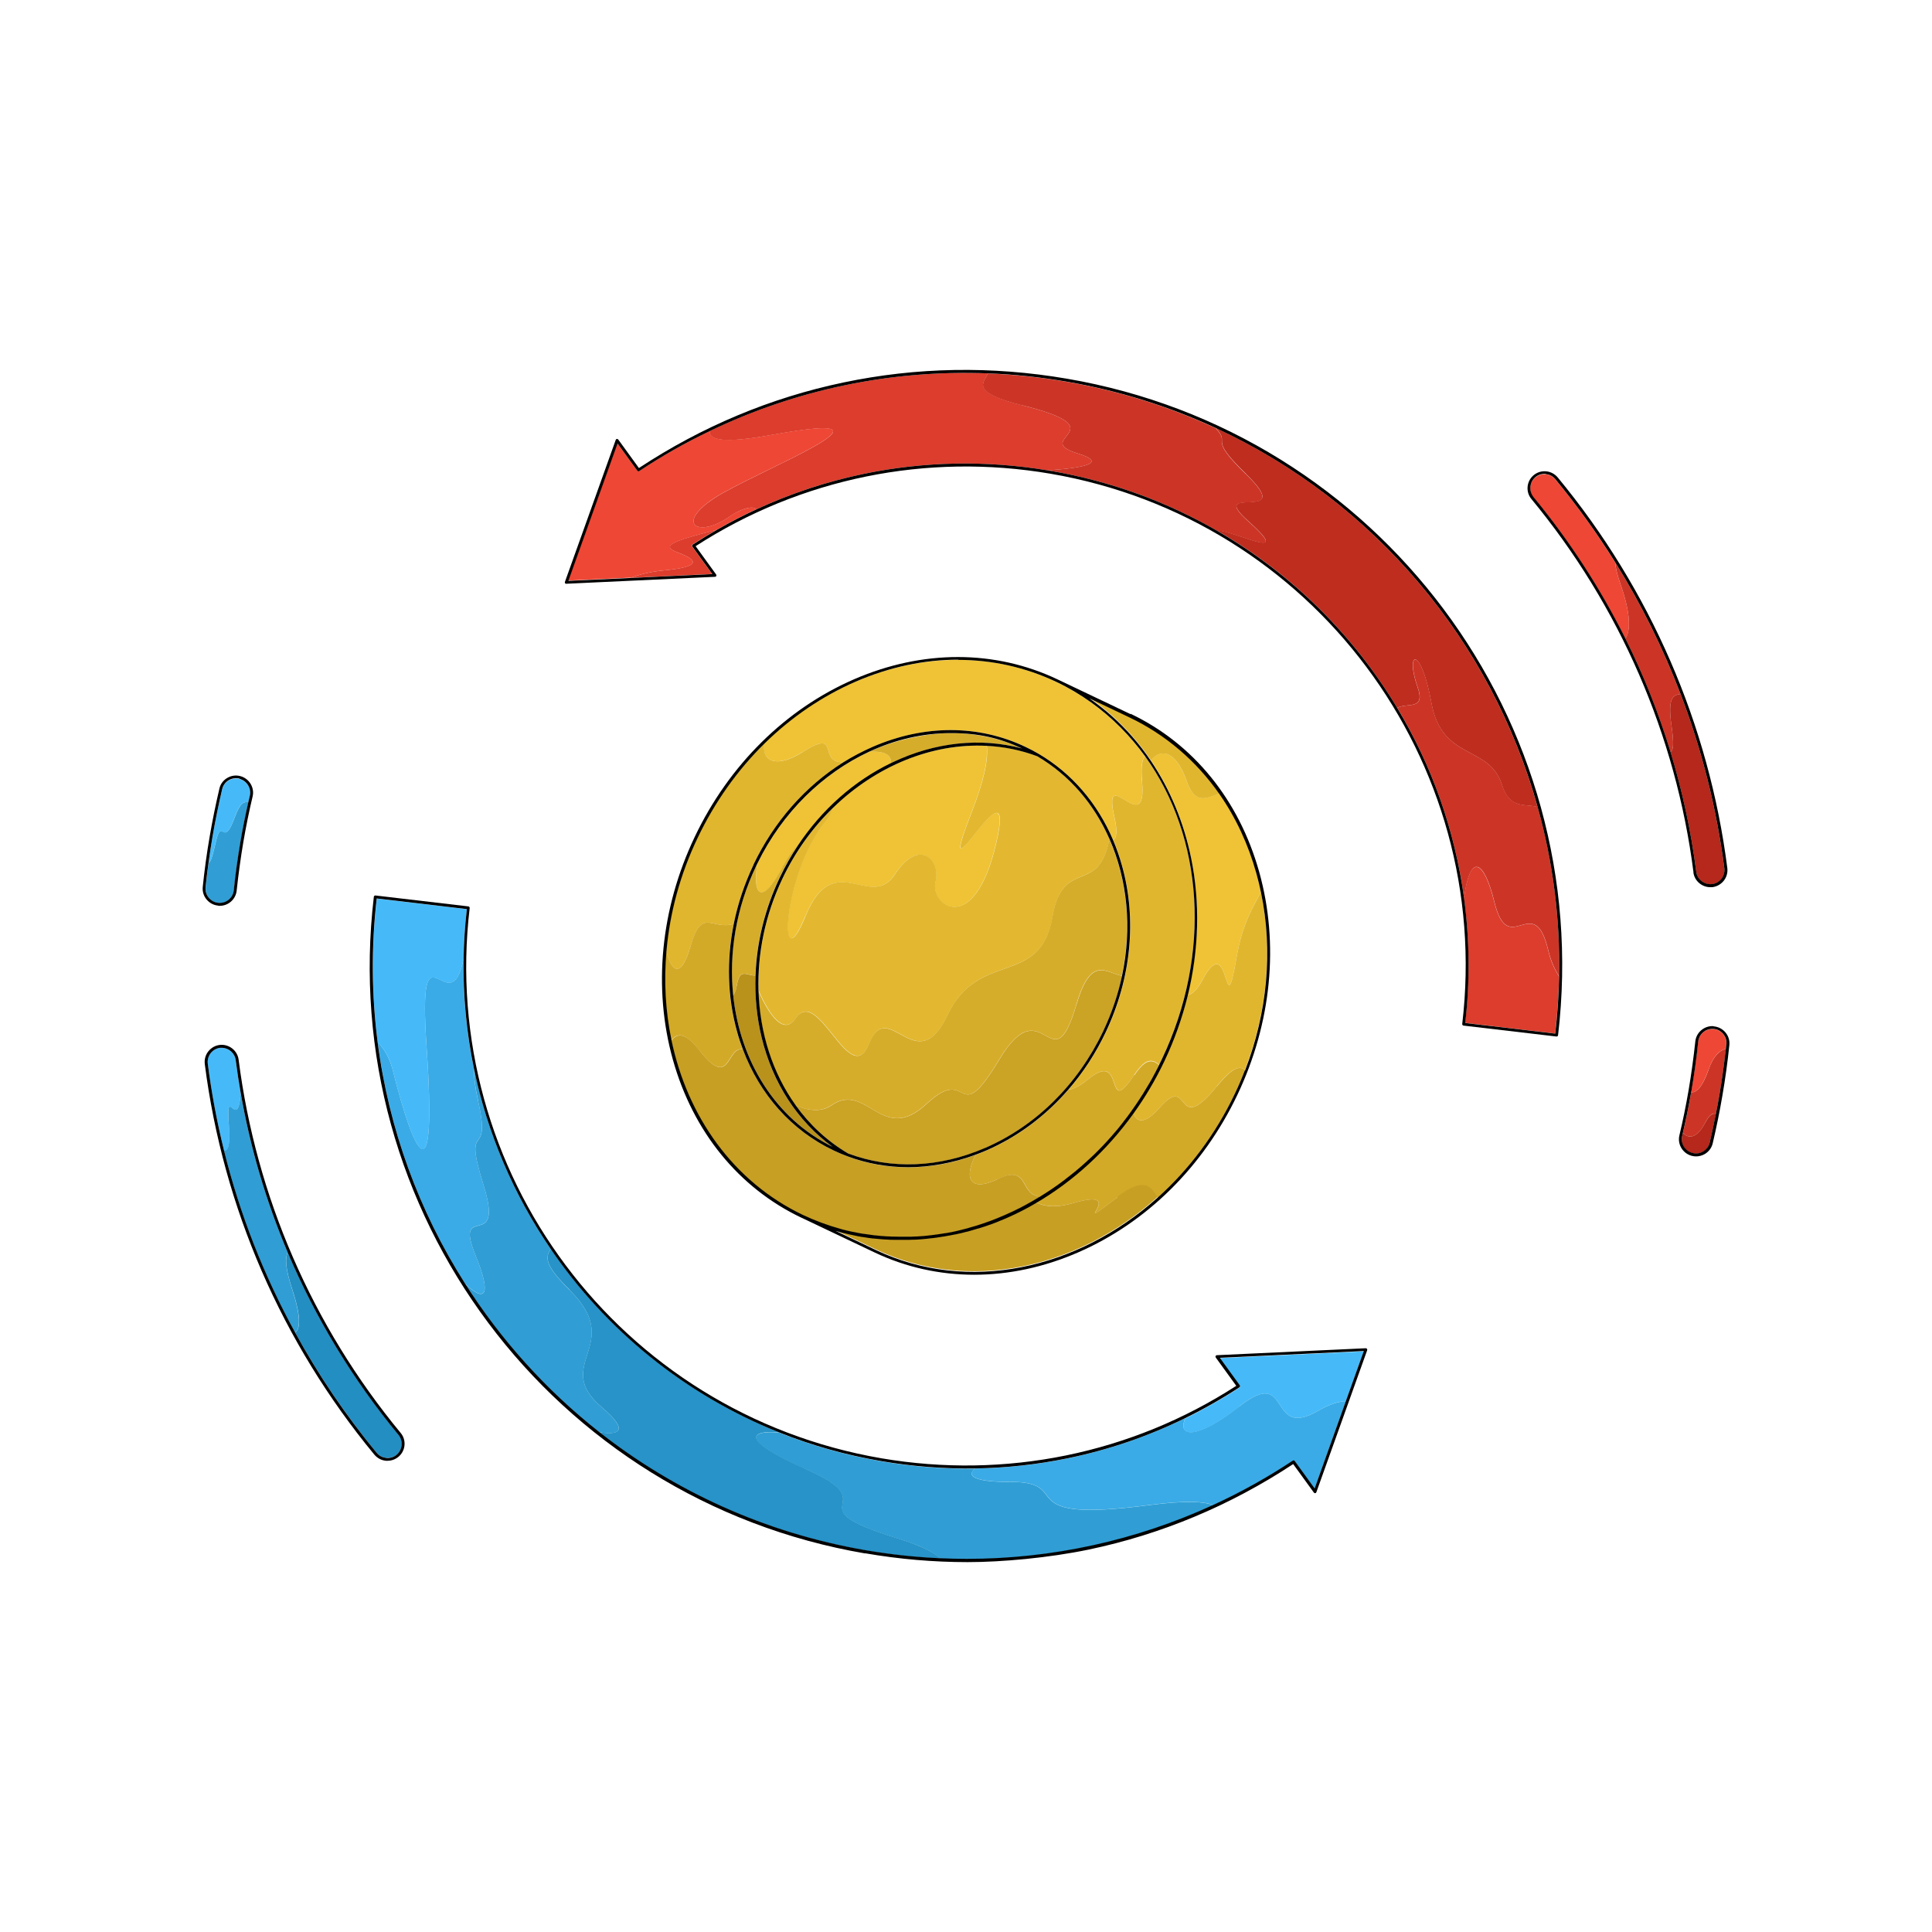 <?xml version="1.0" encoding="UTF-8"?>
<svg xmlns="http://www.w3.org/2000/svg"
  xmlns:xlink="http://www.w3.org/1999/xlink" width="300px" height="300px" viewBox="0 0 300 300" version="1.1">
  <g id="surface1">
    <path style=" stroke:none;fill-rule:nonzero;fill:rgb(93.725%,27.843%,20.784%);fill-opacity:1;" d="M 266.055 159.797 C 265.996 159.797 265.934 159.797 265.875 159.797 C 264.766 159.797 263.805 160.637 263.684 161.762 C 263.414 164.281 263.07 166.828 262.648 169.32 C 262.637 169.426 262.621 169.531 262.59 169.621 C 263.414 169.664 264.344 168.797 265.289 166.109 C 266.055 163.949 266.969 163.125 267.988 162.84 C 268.02 162.629 268.035 162.422 268.066 162.211 C 268.125 161.625 267.945 161.039 267.57 160.574 C 267.195 160.109 266.656 159.84 266.055 159.781 Z M 266.055 159.797 "/>
    <path style=" stroke:none;fill-rule:nonzero;fill:rgb(93.725%,27.843%,20.784%);fill-opacity:1;" d="M 238.125 77.203 C 243.734 84 248.52 91.363 252.391 99.164 C 253.199 97.98 253.23 95.398 251.73 91.035 C 251.113 89.25 250.828 88.078 250.801 87.328 C 248.012 82.859 244.922 78.539 241.516 74.445 C 241.141 73.98 240.602 73.695 240 73.648 C 239.398 73.605 238.828 73.785 238.379 74.176 C 237.48 74.953 237.359 76.32 238.109 77.234 Z M 238.125 77.203 "/>
    <path style=" stroke:none;fill-rule:nonzero;fill:rgb(93.725%,27.843%,20.784%);fill-opacity:1;" d="M 97.906 89.73 C 99.359 89.176 101.129 88.754 103.051 88.574 C 109.246 87.988 108.137 86.879 105.344 85.828 C 102.66 84.809 103.891 84.164 111.301 82.262 C 113.309 81.105 115.352 80.039 117.434 79.078 C 117.148 78.57 115.441 78.703 113.191 80.266 C 108.465 83.566 104.789 81.391 110.895 77.355 C 117 73.336 143.129 63.27 119.941 67.5 C 112.246 68.91 110.145 68.281 110.191 66.93 C 106.441 68.746 102.781 70.816 99.254 73.141 C 99.148 73.199 99.016 73.184 98.953 73.078 L 95.863 68.82 L 88.23 90.148 L 97.906 89.699 Z M 97.906 89.73 "/>
    <path style=" stroke:none;fill-rule:nonzero;fill:rgb(27.451%,72.941%,97.647%);fill-opacity:1;" d="M 192.434 218.398 C 200.73 211.875 196.648 223.738 204.719 219.047 C 206.566 217.98 207.93 217.605 208.996 217.574 L 211.77 209.836 L 189.422 210.887 L 192.512 215.145 C 192.539 215.191 192.555 215.25 192.555 215.324 C 192.555 215.387 192.512 215.445 192.449 215.477 C 189.734 217.246 186.93 218.836 184.051 220.246 C 182.715 223.289 185.941 223.547 192.434 218.43 Z M 192.434 218.398 "/>
    <path style=" stroke:none;fill-rule:nonzero;fill:rgb(27.451%,72.941%,97.647%);fill-opacity:1;" d="M 66.238 162.555 C 64.816 141.75 69.887 159.539 71.984 148.875 C 72.031 146.324 72.195 143.762 72.496 141.18 L 58.516 139.531 C 57.645 147.105 57.719 154.59 58.648 161.852 C 59.715 162.898 60.539 164.355 61.004 166.246 C 64.289 179.414 67.906 186.797 66.238 162.555 Z M 66.238 162.555 "/>
    <path style=" stroke:none;fill-rule:nonzero;fill:rgb(93.725%,76.471%,20.784%);fill-opacity:1;" d="M 186.75 152.086 C 191.055 143.953 190.035 160.156 192.016 148.637 C 192.945 143.203 194.656 140.746 195.797 138.496 C 195.586 137.504 195.344 136.516 195.074 135.523 C 193.801 130.965 191.852 126.824 189.344 123.211 C 187.363 123.93 185.551 124.996 184.262 121.305 C 182.656 116.625 180.238 116.102 178.711 118.066 C 181.68 122.477 183.824 127.59 184.949 133.172 C 186.359 140.086 186.148 147.422 184.41 154.531 C 185.129 154.379 185.91 153.66 186.734 152.102 Z M 186.75 152.086 "/>
    <path style=" stroke:none;fill-rule:nonzero;fill:rgb(93.725%,76.471%,20.784%);fill-opacity:1;" d="M 124.605 116.789 C 130.68 112.934 126.84 118.5 130.98 118.363 C 132.434 117.449 133.965 116.641 135.539 115.965 C 143.52 112.5 151.949 112.5 159.254 115.98 C 159.945 116.309 160.621 116.672 161.281 117.047 C 166.426 120.059 170.414 124.695 172.859 130.453 C 173.387 130.094 173.52 129.031 173.039 126.914 C 171.031 118.02 178.215 130.648 177.316 121.262 C 177.09 118.965 177.359 117.914 177.781 117.434 C 175.484 114.254 172.68 111.422 169.41 109.078 C 167.715 107.863 165.898 106.801 164.023 105.898 C 159.211 103.605 154.02 102.465 148.711 102.465 C 143.398 102.465 138.016 103.605 132.766 105.887 C 127.559 108.148 122.789 111.391 118.68 115.441 C 118.23 118.109 120.434 119.414 124.59 116.773 Z M 124.605 116.789 "/>
    <path style=" stroke:none;fill-rule:nonzero;fill:rgb(93.725%,76.471%,20.784%);fill-opacity:1;" d="M 125.039 142.289 C 129.406 131.52 135.195 141.523 138.93 135.781 C 142.68 130.035 146.145 133.484 145.246 136.98 C 144.344 140.477 151.215 145.754 154.664 130.949 C 158.113 116.145 144.48 142.441 150.797 126.301 C 152.684 121.453 153.465 118.066 153.211 115.816 C 144.703 115.363 136.004 118.934 129.316 125.445 C 129.09 126.18 128.715 126.887 128.176 127.547 C 121.484 135.75 120.645 153.059 125.023 142.289 Z M 125.039 142.289 "/>
    <path style=" stroke:none;fill-rule:nonzero;fill:rgb(93.725%,76.471%,20.784%);fill-opacity:1;" d="M 134.926 116.746 C 127.828 120.059 121.547 126.059 117.613 134.086 C 116.863 138.449 117.988 141.227 121.531 134.656 C 122.387 133.051 123.18 132 123.914 131.281 C 127.621 125.73 132.613 121.273 138.375 118.484 C 138.391 117.121 137.25 116.594 134.926 116.746 Z M 134.926 116.746 "/>
    <path style=" stroke:none;fill-rule:nonzero;fill:rgb(27.451%,72.941%,97.647%);fill-opacity:1;" d="M 35.551 174.914 C 35.012 167.863 36.887 176.102 37.379 169.738 C 37.078 168.031 36.824 166.32 36.602 164.609 C 36.465 163.516 35.504 162.703 34.426 162.703 C 33.344 162.703 34.273 162.703 34.199 162.703 C 33.613 162.766 33.074 163.066 32.715 163.531 C 32.34 163.996 32.176 164.578 32.266 165.18 C 32.852 169.727 33.691 174.211 34.785 178.637 C 35.398 178.801 35.789 177.871 35.566 174.914 Z M 35.551 174.914 "/>
    <path style=" stroke:none;fill-rule:nonzero;fill:rgb(27.451%,72.941%,97.647%);fill-opacity:1;" d="M 37.199 120.961 C 37.02 120.914 36.824 120.887 36.645 120.887 C 36.254 120.887 35.863 120.988 35.504 121.199 C 34.996 121.516 34.637 121.996 34.5 122.578 C 33.93 125.012 33.422 127.484 33 129.961 C 32.773 131.281 32.566 132.613 32.387 133.965 C 32.625 134.086 32.969 133.051 33.434 131.023 C 34.484 126.422 34.574 132.121 36.449 126.887 C 37.336 124.426 37.949 124.531 38.566 124.559 C 38.641 124.246 38.715 123.914 38.789 123.602 C 39.059 122.445 38.355 121.273 37.199 120.977 L 37.262 120.766 L 37.199 120.977 Z M 37.199 120.961 "/>
    <path style=" stroke:none;fill-rule:nonzero;fill:rgb(89.02%,72.157%,18.824%);fill-opacity:1;" d="M 123.57 158.113 C 127.078 152.895 132.016 169.363 134.984 162.016 C 137.953 154.648 142.32 167.836 147.148 157.605 C 151.98 147.391 161.566 153.328 163.441 142.363 C 165.047 132.977 170.684 139.156 172.273 130.246 C 169.922 124.906 166.125 120.391 161.07 117.422 C 158.52 116.461 155.895 115.934 153.238 115.801 C 153.496 118.051 152.715 121.441 150.824 126.285 C 144.523 142.426 158.16 116.129 154.695 130.934 C 151.246 145.738 144.375 140.461 145.273 136.965 C 146.176 133.469 142.695 130.02 138.961 135.766 C 135.227 141.512 129.434 131.504 125.07 142.273 C 120.691 153.047 121.531 135.734 128.219 127.531 C 128.762 126.871 129.137 126.164 129.359 125.43 C 126.227 128.477 123.539 132.18 121.516 136.41 C 118.816 142.078 117.629 148.066 117.797 153.797 C 119.504 157.711 121.77 160.801 123.586 158.102 Z M 123.57 158.113 "/>
    <path style=" stroke:none;fill-rule:nonzero;fill:rgb(83.922%,67.843%,16.471%);fill-opacity:1;" d="M 129.121 171.613 C 134.551 167.863 136.934 177.855 143.863 171.406 C 150.781 164.953 148.352 175.828 155.203 164.445 C 162.059 153.074 163.336 168.914 167.16 155.895 C 169.41 148.199 171.809 151.094 174.195 151.516 C 175.785 144.047 175.035 136.574 172.246 130.262 C 170.656 139.172 165.031 132.988 163.41 142.379 C 161.535 153.344 151.949 147.406 147.121 157.621 C 142.289 167.836 137.926 154.664 134.953 162.031 C 131.984 169.395 127.051 152.926 123.539 158.129 C 121.727 160.828 119.461 157.738 117.75 153.824 C 117.945 160.41 119.941 166.648 123.523 171.645 C 125.535 172.5 127.516 172.711 129.09 171.629 Z M 129.121 171.613 "/>
    <path style=" stroke:none;fill-rule:nonzero;fill:rgb(79.608%,63.922%,14.51%);fill-opacity:1;" d="M 167.176 155.91 C 163.352 168.93 162.059 153.09 155.219 164.461 C 148.363 175.828 150.797 164.953 143.879 171.422 C 136.965 177.871 134.566 167.879 129.137 171.629 C 127.547 172.727 125.566 172.5 123.57 171.645 C 125.73 174.66 128.461 177.211 131.715 179.129 C 138.406 181.637 145.859 181.352 152.984 178.262 C 160.859 174.84 167.371 168.406 171.301 160.141 C 172.648 157.32 173.609 154.426 174.227 151.531 C 171.824 151.125 169.441 148.23 167.191 155.91 Z M 167.176 155.91 "/>
    <path style=" stroke:none;fill-rule:nonzero;fill:rgb(88.235%,71.373%,18.431%);fill-opacity:1;" d="M 177.328 121.262 C 178.23 130.648 171.047 118.02 173.055 126.914 C 173.535 129.031 173.398 130.094 172.875 130.453 C 173.398 131.715 173.863 133.02 174.238 134.371 C 176.578 142.738 175.68 151.965 171.703 160.32 C 170.145 163.59 168.195 166.559 165.93 169.184 C 166.68 169.125 167.672 168.645 168.945 167.594 C 174.914 162.691 171.375 174.059 176.129 166.891 C 177.988 164.086 179.023 164.52 180 165.328 C 180.148 165.047 180.285 164.762 180.422 164.461 C 188.203 148.094 186.855 129.961 177.809 117.434 C 177.375 117.914 177.121 118.965 177.344 121.262 Z M 177.328 121.262 "/>
    <path style=" stroke:none;fill-rule:nonzero;fill:rgb(88.235%,71.373%,18.431%);fill-opacity:1;" d="M 107.25 146.879 C 108.988 140.73 110.625 144.555 113.941 143.445 C 114.57 140.34 115.59 137.266 117 134.297 C 120.195 127.59 125.055 122.07 130.98 118.363 C 126.84 118.5 130.68 112.934 124.605 116.789 C 120.449 119.414 118.246 118.125 118.695 115.453 C 114.48 119.594 110.941 124.559 108.27 130.156 C 105.555 135.871 103.98 141.781 103.441 147.602 C 104.219 150.84 105.734 152.176 107.234 146.879 Z M 107.25 146.879 "/>
    <path style=" stroke:none;fill-rule:nonzero;fill:rgb(82.745%,66.667%,15.686%);fill-opacity:1;" d="M 108.57 163.078 C 113.461 169.32 112.77 162.375 115.336 162.945 C 115.004 162.074 114.703 161.176 114.449 160.246 C 112.934 154.844 112.785 149.102 113.926 143.445 C 110.625 144.539 108.977 140.73 107.234 146.879 C 105.734 152.16 104.234 150.84 103.441 147.602 C 103.004 152.371 103.273 157.078 104.203 161.535 C 105.105 160.5 106.215 160.094 108.555 163.078 Z M 108.57 163.078 "/>
    <path style=" stroke:none;fill-rule:nonzero;fill:rgb(82.745%,66.667%,15.686%);fill-opacity:1;" d="M 176.113 166.906 C 171.359 174.074 174.898 162.703 168.93 167.609 C 167.656 168.66 166.664 169.125 165.914 169.199 C 162.359 173.309 158.012 176.551 153.148 178.664 C 152.594 178.906 152.039 179.129 151.484 179.324 C 149.578 183.059 150.676 185.145 154.934 183.09 C 159.977 180.66 158.266 185.746 161.641 185.805 C 161.82 185.684 162 185.578 162.18 185.461 C 162.211 185.445 162.254 185.414 162.285 185.398 C 162.512 185.25 162.734 185.102 162.977 184.949 C 163.004 184.934 163.035 184.906 163.066 184.891 C 163.844 184.363 164.609 183.824 165.359 183.254 C 165.375 183.254 165.391 183.227 165.406 183.211 C 165.629 183.047 165.855 182.863 166.078 182.684 C 166.125 182.656 166.156 182.625 166.199 182.594 C 166.41 182.43 166.605 182.266 166.816 182.102 C 166.859 182.07 166.891 182.039 166.934 182.012 C 167.16 181.828 167.387 181.637 167.609 181.441 C 167.609 181.441 167.641 181.426 167.641 181.41 C 168.121 180.988 168.602 180.57 169.066 180.137 C 169.094 180.105 169.125 180.074 169.156 180.059 C 169.352 179.879 169.547 179.684 169.738 179.504 C 169.785 179.461 169.828 179.414 169.891 179.371 C 170.07 179.191 170.25 179.023 170.414 178.844 C 170.461 178.801 170.504 178.754 170.566 178.695 C 170.762 178.5 170.941 178.305 171.137 178.109 C 171.164 178.078 171.195 178.051 171.227 178.02 C 171.66 177.555 172.094 177.09 172.516 176.609 C 172.559 176.566 172.59 176.52 172.637 176.477 C 172.801 176.281 172.965 176.102 173.129 175.906 C 173.191 175.844 173.234 175.77 173.297 175.711 C 173.445 175.531 173.594 175.352 173.746 175.172 C 173.805 175.094 173.852 175.035 173.91 174.961 C 174.059 174.766 174.227 174.57 174.375 174.375 C 174.422 174.316 174.465 174.27 174.496 174.211 C 174.887 173.699 175.273 173.191 175.648 172.664 C 175.695 172.605 175.738 172.531 175.801 172.453 C 175.934 172.262 176.07 172.066 176.203 171.871 C 176.266 171.781 176.324 171.691 176.387 171.613 C 176.504 171.434 176.625 171.254 176.746 171.074 C 176.805 170.984 176.863 170.895 176.926 170.805 C 177.047 170.609 177.18 170.414 177.301 170.219 C 177.344 170.145 177.391 170.07 177.449 169.996 C 177.797 169.453 178.125 168.898 178.453 168.328 C 178.5 168.238 178.559 168.148 178.605 168.074 C 178.711 167.879 178.828 167.684 178.934 167.488 C 178.996 167.387 179.055 167.281 179.102 167.176 C 179.203 166.996 179.297 166.801 179.398 166.621 C 179.461 166.516 179.504 166.41 179.566 166.305 C 179.672 166.109 179.773 165.898 179.879 165.703 C 179.926 165.613 179.969 165.523 180.016 165.422 C 180.016 165.422 180.016 165.422 180.016 165.406 C 179.039 164.594 178.004 164.16 176.145 166.965 Z M 176.113 166.906 "/>
    <path style=" stroke:none;fill-rule:nonzero;fill:rgb(78.039%,62.353%,13.725%);fill-opacity:1;" d="M 154.934 183.09 C 150.676 185.145 149.578 183.059 151.484 179.324 C 148.035 180.613 144.512 181.262 141.059 181.262 C 137.609 181.262 134.594 180.691 131.566 179.551 C 130.844 179.281 130.141 178.98 129.449 178.648 C 122.941 175.559 118.02 170.039 115.363 162.961 C 112.801 162.391 113.488 169.336 108.602 163.094 C 106.262 160.109 105.148 160.516 104.25 161.551 C 106.727 173.414 113.836 183.555 124.664 188.715 C 126.539 189.602 128.504 190.336 130.531 190.891 C 130.801 190.965 131.055 191.023 131.324 191.102 C 131.387 191.113 131.461 191.129 131.52 191.145 C 131.789 191.203 132.047 191.266 132.316 191.324 C 132.316 191.324 132.344 191.324 132.344 191.324 C 132.602 191.387 132.855 191.43 133.109 191.477 C 133.184 191.477 133.262 191.504 133.32 191.52 C 133.574 191.566 133.844 191.609 134.102 191.656 C 134.129 191.656 134.145 191.656 134.176 191.656 C 134.414 191.699 134.656 191.73 134.895 191.762 C 134.969 191.762 135.047 191.773 135.121 191.789 C 135.375 191.82 135.645 191.863 135.898 191.895 C 135.93 191.895 135.961 191.895 136.004 191.895 C 136.246 191.926 136.484 191.941 136.711 191.969 C 136.785 191.969 136.859 191.969 136.934 191.984 C 137.191 192.016 137.461 192.031 137.715 192.047 C 137.746 192.047 137.773 192.047 137.82 192.047 C 138.059 192.047 138.301 192.074 138.539 192.074 C 138.613 192.074 138.676 192.074 138.75 192.074 C 139.02 192.074 139.273 192.09 139.547 192.09 C 139.574 192.09 139.605 192.09 139.637 192.09 C 139.875 192.09 140.102 192.09 140.34 192.09 C 140.445 192.09 140.535 192.09 140.641 192.09 C 140.836 192.09 141.016 192.09 141.211 192.09 C 141.301 192.09 141.391 192.09 141.496 192.09 C 141.719 192.09 141.945 192.074 142.156 192.059 C 142.215 192.059 142.273 192.059 142.336 192.059 C 142.621 192.047 142.922 192.031 143.203 192 C 143.203 192 143.234 192 143.234 192 C 143.504 191.984 143.773 191.953 144.047 191.926 C 144.121 191.926 144.18 191.91 144.254 191.895 C 144.48 191.863 144.691 191.852 144.898 191.82 C 144.977 191.82 145.051 191.805 145.125 191.789 C 145.336 191.762 145.559 191.73 145.77 191.699 C 145.844 191.699 145.906 191.684 145.98 191.672 C 146.234 191.625 146.488 191.594 146.746 191.551 C 146.773 191.551 146.789 191.551 146.82 191.551 C 147.406 191.445 147.977 191.324 148.559 191.203 C 148.605 191.203 148.648 191.191 148.68 191.176 C 148.922 191.113 149.16 191.055 149.398 190.996 C 149.461 190.996 149.504 190.965 149.566 190.949 C 149.805 190.891 150.031 190.828 150.27 190.77 C 150.316 190.77 150.359 190.738 150.406 190.727 C 151.262 190.484 152.113 190.215 152.969 189.93 C 152.984 189.93 153.016 189.914 153.031 189.898 C 153.285 189.809 153.539 189.719 153.797 189.629 C 153.84 189.613 153.871 189.602 153.914 189.586 C 154.156 189.496 154.41 189.406 154.648 189.301 C 154.68 189.301 154.711 189.27 154.754 189.254 C 155.594 188.91 156.434 188.551 157.262 188.16 C 157.262 188.16 157.273 188.16 157.289 188.145 C 157.547 188.023 157.801 187.891 158.055 187.77 C 158.086 187.754 158.129 187.738 158.16 187.727 C 158.398 187.605 158.641 187.484 158.879 187.352 C 158.91 187.336 158.941 187.32 158.969 187.305 C 159.781 186.871 160.59 186.406 161.387 185.926 C 161.387 185.926 161.398 185.926 161.414 185.91 C 161.477 185.863 161.535 185.836 161.609 185.789 C 158.234 185.746 159.945 180.645 154.906 183.074 Z M 154.934 183.09 "/>
    <path style=" stroke:none;fill-rule:nonzero;fill:rgb(88.235%,71.373%,18.431%);fill-opacity:1;" d="M 184.273 121.32 C 185.551 125.023 187.363 123.945 189.359 123.227 C 185.773 118.066 181.02 113.984 175.363 111.301 L 169.156 108.344 C 169.336 108.465 169.516 108.602 169.695 108.734 C 170.672 109.426 171.602 110.176 172.5 110.969 C 174.855 113.039 176.941 115.441 178.727 118.078 C 180.254 116.113 182.672 116.641 184.273 121.32 Z M 184.273 121.32 "/>
    <path style=" stroke:none;fill-rule:nonzero;fill:rgb(88.235%,71.373%,18.431%);fill-opacity:1;" d="M 192.016 148.648 C 190.035 160.172 191.055 143.953 186.75 152.102 C 185.926 153.676 185.129 154.395 184.426 154.531 C 183.586 157.996 182.371 161.398 180.809 164.672 C 179.445 167.551 177.824 170.281 175.996 172.816 C 176.477 174.316 177.781 174.613 180.016 172.051 C 185.012 166.32 182.266 176.879 188.984 168.629 C 191.52 165.512 192.629 165.512 193.305 166.156 C 196.801 157.125 197.672 147.523 195.797 138.512 C 194.656 140.762 192.945 143.219 192.016 148.648 Z M 192.016 148.648 "/>
    <path style=" stroke:none;fill-rule:nonzero;fill:rgb(82.745%,66.667%,15.686%);fill-opacity:1;" d="M 188.984 168.629 C 182.266 176.895 185.012 166.32 180.016 172.051 C 177.766 174.613 176.477 174.316 175.996 172.816 C 171.898 178.516 166.727 183.285 160.875 186.703 C 162.211 187.363 164.055 187.574 166.727 186.797 C 175.727 184.156 165.105 192.254 173.551 185.91 C 177.824 182.699 178.816 184.5 179.773 185.969 C 184.574 181.648 188.699 176.219 191.73 169.875 C 192.316 168.645 192.84 167.414 193.32 166.172 C 192.629 165.512 191.535 165.523 189 168.645 Z M 188.984 168.629 "/>
    <path style=" stroke:none;fill-rule:nonzero;fill:rgb(78.039%,62.353%,13.725%);fill-opacity:1;" d="M 173.535 185.91 C 165.09 192.238 175.727 184.141 166.711 186.797 C 164.039 187.59 162.18 187.379 160.859 186.703 C 160.246 187.066 159.613 187.426 158.969 187.754 C 158.715 187.891 158.461 188.023 158.203 188.145 C 158.145 188.176 158.086 188.203 158.012 188.234 C 157.754 188.355 157.5 188.488 157.23 188.609 C 156.977 188.73 156.719 188.852 156.465 188.953 C 156.406 188.984 156.344 189.016 156.27 189.047 C 156.016 189.164 155.746 189.27 155.488 189.375 C 155.488 189.375 155.488 189.375 155.477 189.375 C 155.219 189.48 154.965 189.586 154.711 189.691 C 154.648 189.719 154.59 189.734 154.516 189.766 C 154.246 189.871 153.988 189.977 153.719 190.066 C 153.719 190.066 153.691 190.066 153.691 190.066 C 153.434 190.156 153.18 190.246 152.926 190.336 C 152.863 190.352 152.805 190.379 152.73 190.395 C 152.461 190.484 152.203 190.574 151.934 190.648 C 151.922 190.648 151.906 190.648 151.891 190.648 C 151.637 190.727 151.379 190.801 151.125 190.875 C 151.066 190.891 151.004 190.906 150.93 190.934 C 150.66 191.012 150.391 191.086 150.137 191.16 C 150.121 191.16 150.09 191.16 150.074 191.16 C 149.82 191.219 149.566 191.297 149.324 191.355 C 149.266 191.371 149.203 191.387 149.129 191.398 C 148.859 191.461 148.59 191.52 148.32 191.578 C 148.305 191.578 148.273 191.578 148.262 191.578 C 148.004 191.641 147.766 191.684 147.512 191.73 C 147.449 191.73 147.391 191.762 147.316 191.762 C 147.047 191.805 146.773 191.863 146.504 191.91 C 146.477 191.91 146.461 191.91 146.43 191.91 C 146.176 191.953 145.934 191.984 145.68 192.031 C 145.621 192.031 145.559 192.047 145.5 192.059 C 145.23 192.105 144.961 192.137 144.691 192.164 C 144.66 192.164 144.629 192.164 144.602 192.164 C 144.359 192.195 144.105 192.227 143.863 192.254 C 143.805 192.254 143.746 192.254 143.684 192.27 C 143.414 192.301 143.145 192.316 142.875 192.344 C 142.844 192.344 142.816 192.344 142.785 192.344 C 142.547 192.359 142.305 192.375 142.051 192.391 C 141.988 192.391 141.93 192.391 141.871 192.391 C 141.602 192.391 141.328 192.422 141.074 192.422 C 141.047 192.422 141 192.422 140.969 192.422 C 140.73 192.422 140.488 192.422 140.25 192.422 C 140.191 192.422 140.129 192.422 140.07 192.422 C 140.023 192.422 139.98 192.422 139.922 192.422 C 139.695 192.422 139.484 192.422 139.262 192.422 C 139.23 192.422 139.184 192.422 139.156 192.422 C 138.914 192.422 138.691 192.422 138.449 192.406 C 138.391 192.406 138.316 192.406 138.254 192.406 C 137.984 192.406 137.73 192.375 137.461 192.359 C 137.43 192.359 137.398 192.359 137.371 192.359 C 137.129 192.344 136.891 192.328 136.648 192.301 C 136.59 192.301 136.516 192.301 136.453 192.285 C 136.184 192.254 135.93 192.238 135.66 192.211 C 135.629 192.211 135.613 192.211 135.586 192.211 C 135.344 192.18 135.105 192.148 134.863 192.121 C 134.805 192.121 134.73 192.105 134.672 192.09 C 134.414 192.047 134.145 192.016 133.891 191.969 C 133.875 191.969 133.859 191.969 133.828 191.969 C 133.59 191.926 133.336 191.879 133.094 191.836 C 133.035 191.836 132.961 191.805 132.898 191.789 C 132.645 191.746 132.375 191.684 132.121 191.625 C 132.121 191.625 132.105 191.625 132.09 191.625 C 131.836 191.566 131.594 191.504 131.34 191.445 C 131.281 191.43 131.203 191.414 131.145 191.398 C 130.891 191.34 130.637 191.266 130.379 191.203 C 130.172 191.145 129.945 191.086 129.734 191.023 L 135.945 193.98 C 150.301 200.805 167.309 197.055 179.762 185.852 C 178.785 184.379 177.809 182.578 173.535 185.789 Z M 173.535 185.91 "/>
    <path style=" stroke:none;fill-rule:nonzero;fill:rgb(83.922%,67.843%,16.471%);fill-opacity:1;" d="M 121.516 134.641 C 117.977 141.211 116.852 138.434 117.602 134.07 C 117.539 134.203 117.465 134.34 117.406 134.477 C 114.27 141.074 113.16 148.051 113.852 154.531 C 114.121 154.156 114.301 153.691 114.391 153.105 C 114.84 150.164 115.922 151.516 117.301 151.469 C 117.48 146.309 118.754 141.105 121.078 136.23 C 121.906 134.488 122.852 132.84 123.887 131.266 C 123.148 131.969 122.371 133.035 121.5 134.641 Z M 121.516 134.641 "/>
    <path style=" stroke:none;fill-rule:nonzero;fill:rgb(83.922%,67.843%,16.471%);fill-opacity:1;" d="M 134.926 116.746 C 137.234 116.594 138.391 117.121 138.375 118.484 C 138.449 118.453 138.523 118.41 138.602 118.379 C 145.199 115.246 152.25 114.512 158.73 116.219 C 155.191 114.602 151.441 113.836 147.676 113.836 C 143.91 113.836 139.004 114.855 134.926 116.746 Z M 134.926 116.746 "/>
    <path style=" stroke:none;fill-rule:nonzero;fill:rgb(72.549%,57.255%,10.98%);fill-opacity:1;" d="M 114.391 153.121 C 114.301 153.703 114.121 154.172 113.852 154.547 C 114.914 164.699 120.375 173.672 129.27 178.066 C 123.855 174.121 119.969 168.18 118.262 161.086 C 117.512 157.965 117.195 154.738 117.316 151.484 C 115.922 151.531 114.84 150.18 114.406 153.121 Z M 114.391 153.121 "/>
    <path style=" stroke:none;fill-rule:nonzero;fill:rgb(80%,20.784%,14.902%);fill-opacity:1;" d="M 252.391 99.148 C 255.211 104.805 257.551 110.699 259.395 116.746 C 259.828 116.578 259.965 115.59 259.547 112.664 C 258.898 108.137 259.891 107.941 260.953 107.762 C 258.238 100.648 254.852 93.809 250.801 87.316 C 250.844 88.066 251.113 89.234 251.73 91.02 C 253.23 95.387 253.199 97.965 252.391 99.148 Z M 252.391 99.148 "/>
    <path style=" stroke:none;fill-rule:nonzero;fill:rgb(80%,20.784%,14.902%);fill-opacity:1;" d="M 265.305 166.109 C 264.359 168.797 263.43 169.664 262.605 169.621 C 262.246 171.719 261.809 173.82 261.328 175.891 C 262.172 176.895 263.535 176.746 264.75 174.391 C 265.484 172.98 265.996 172.801 266.445 172.949 C 266.641 171.988 266.82 171.016 266.984 170.055 C 267.391 167.684 267.734 165.254 267.988 162.855 C 266.984 163.141 266.055 163.965 265.289 166.125 Z M 265.305 166.109 "/>
    <path style=" stroke:none;fill-rule:nonzero;fill:rgb(70.98%,15.686%,10.588%);fill-opacity:1;" d="M 259.547 112.664 C 259.965 115.605 259.828 116.578 259.395 116.746 C 261.238 122.82 262.59 129.047 263.398 135.406 C 263.551 136.574 264.629 137.43 265.816 137.297 C 266.398 137.234 266.941 136.934 267.301 136.469 C 267.676 136.004 267.84 135.422 267.75 134.82 C 266.551 125.52 264.27 116.43 260.953 107.762 C 259.891 107.941 258.898 108.148 259.547 112.664 Z M 259.547 112.664 "/>
    <path style=" stroke:none;fill-rule:nonzero;fill:rgb(70.98%,15.686%,10.588%);fill-opacity:1;" d="M 264.75 174.391 C 263.52 176.746 262.172 176.895 261.328 175.891 C 261.285 176.07 261.254 176.25 261.211 176.43 C 260.941 177.586 261.645 178.754 262.801 179.055 C 263.387 179.203 263.969 179.113 264.48 178.816 C 264.988 178.516 265.352 178.02 265.484 177.434 C 265.828 175.949 266.16 174.449 266.445 172.965 C 265.996 172.828 265.484 172.996 264.75 174.406 Z M 264.75 174.391 "/>
    <path style=" stroke:none;fill-rule:nonzero;fill:rgb(86.275%,23.922%,17.647%);fill-opacity:1;" d="M 105.344 85.828 C 108.121 86.879 109.246 87.977 103.051 88.574 C 101.129 88.754 99.375 89.176 97.906 89.73 L 110.578 89.129 L 107.488 84.871 C 107.461 84.824 107.445 84.766 107.445 84.691 C 107.445 84.629 107.488 84.57 107.551 84.539 C 108.781 83.746 110.023 82.98 111.285 82.262 C 103.875 84.148 102.645 84.809 105.328 85.828 Z M 105.344 85.828 "/>
    <path style=" stroke:none;fill-rule:nonzero;fill:rgb(86.275%,23.922%,17.647%);fill-opacity:1;" d="M 232.035 140.07 C 230.43 133.547 228.27 132.344 227.324 139.441 C 228.18 145.738 228.27 152.234 227.504 158.836 L 241.484 160.484 C 241.828 157.516 242.023 154.547 242.086 151.621 C 241.352 150.48 240.766 149.129 240.406 147.586 C 238.172 138.137 234.254 149.102 232.035 140.07 Z M 232.035 140.07 "/>
    <path style=" stroke:none;fill-rule:nonzero;fill:rgb(86.275%,23.922%,17.647%);fill-opacity:1;" d="M 119.941 67.516 C 143.129 63.285 117 73.336 110.895 77.371 C 104.789 81.391 108.465 83.566 113.191 80.281 C 115.441 78.703 117.148 78.57 117.434 79.094 C 122.805 76.605 128.414 74.762 134.219 73.559 C 143.535 71.641 153.105 71.461 162.645 73.035 C 167.879 72.691 172.305 71.941 167.34 70.41 C 159.871 68.102 173.953 66.75 158.805 62.953 C 150.676 60.914 152.699 59.488 153.422 57.977 C 138.449 57.391 123.645 60.465 110.176 66.945 C 110.129 68.309 112.23 68.926 119.926 67.516 Z M 119.941 67.516 "/>
    <path style=" stroke:none;fill-rule:nonzero;fill:rgb(80%,20.784%,14.902%);fill-opacity:1;" d="M 158.805 62.953 C 173.953 66.75 159.871 68.102 167.34 70.41 C 172.305 71.941 167.863 72.691 162.645 73.035 C 162.824 73.066 163.004 73.094 163.184 73.125 C 172.621 74.746 181.363 77.984 189.195 82.547 C 189.301 82.453 189.449 82.41 189.645 82.453 C 193.035 83.113 200.594 86.984 193.844 80.953 C 187.094 74.926 201.613 81.523 193.469 73.621 C 187.305 67.648 191.281 69.18 188.762 66.48 C 181.531 63.137 173.762 60.676 165.539 59.266 C 161.504 58.574 157.441 58.156 153.406 57.988 C 152.672 59.504 150.645 60.93 158.789 62.969 Z M 158.805 62.953 "/>
    <path style=" stroke:none;fill-rule:nonzero;fill:rgb(80%,20.784%,14.902%);fill-opacity:1;" d="M 233.203 121.801 C 231.27 115.648 223.906 118.156 222.285 109.156 C 220.664 100.156 218.129 100.996 220.141 106.727 C 221.43 110.398 218.414 109.051 216.977 109.922 C 222.316 118.828 225.898 128.852 227.34 139.426 C 228.301 132.328 230.445 133.516 232.051 140.055 C 234.27 149.086 238.184 138.121 240.422 147.57 C 240.781 149.102 241.363 150.449 242.102 151.605 C 242.281 142.547 241.109 133.711 238.77 125.297 C 236.773 124.738 234.449 125.715 233.203 121.785 Z M 233.203 121.801 "/>
    <path style=" stroke:none;fill-rule:nonzero;fill:rgb(74.902%,17.647%,12.157%);fill-opacity:1;" d="M 193.469 73.59 C 201.613 81.496 187.094 74.895 193.844 80.926 C 200.594 86.953 193.051 83.102 189.645 82.426 C 189.449 82.379 189.301 82.426 189.195 82.516 C 200.715 89.203 210.227 98.684 216.961 109.922 C 218.414 109.051 221.414 110.387 220.125 106.727 C 218.113 100.996 220.648 100.141 222.27 109.156 C 223.891 118.156 231.254 115.648 233.191 121.801 C 234.422 125.73 236.746 124.754 238.754 125.309 C 231.586 99.539 213.359 77.836 188.773 66.449 C 191.281 69.164 187.32 67.621 193.484 73.59 Z M 193.469 73.59 "/>
    <path style=" stroke:none;fill-rule:nonzero;fill:rgb(18.824%,61.961%,83.529%);fill-opacity:1;" d="M 36.465 126.871 C 34.59 132.105 34.484 126.406 33.449 131.012 C 32.984 133.035 32.641 134.07 32.398 133.949 C 32.219 135.227 32.07 136.516 31.934 137.789 C 31.875 138.375 32.055 138.961 32.43 139.426 C 32.805 139.891 33.344 140.16 33.945 140.219 C 35.129 140.324 36.18 139.441 36.316 138.27 C 36.586 135.75 36.93 133.199 37.352 130.711 C 37.695 128.656 38.113 126.602 38.578 124.559 C 37.965 124.531 37.352 124.426 36.465 126.887 Z M 36.465 126.871 "/>
    <path style=" stroke:none;fill-rule:nonzero;fill:rgb(18.824%,61.961%,83.529%);fill-opacity:1;" d="M 45.359 200.191 C 44.266 196.844 44.266 195.359 44.672 194.461 C 41.324 186.539 38.863 178.246 37.379 169.727 C 36.887 176.086 35.012 167.852 35.551 174.898 C 35.773 177.855 35.387 178.785 34.77 178.621 C 37.215 188.488 40.934 198 45.824 206.91 C 46.621 206.34 46.754 204.48 45.359 200.176 Z M 45.359 200.191 "/>
    <path style=" stroke:none;fill-rule:nonzero;fill:rgb(13.725%,55.686%,76.078%);fill-opacity:1;" d="M 61.891 222.797 C 54.766 214.156 48.977 204.613 44.684 194.461 C 44.281 195.359 44.281 196.859 45.375 200.191 C 46.785 204.48 46.637 206.355 45.84 206.926 C 49.441 213.496 53.672 219.734 58.484 225.586 C 58.859 226.051 59.398 226.336 60 226.379 C 60.586 226.426 61.172 226.246 61.621 225.855 C 62.52 225.074 62.641 223.711 61.891 222.797 Z M 61.891 222.797 "/>
    <path style=" stroke:none;fill-rule:nonzero;fill:rgb(22.745%,67.059%,90.196%);fill-opacity:1;" d="M 156.898 230.102 C 167.086 230.055 156.391 236.594 178.441 233.699 C 184.094 232.965 186.961 233.129 188.414 233.715 C 192.66 231.75 196.785 229.469 200.746 226.844 C 200.852 226.785 200.984 226.801 201.047 226.906 L 204.137 231.164 L 208.996 217.574 C 207.93 217.621 206.566 217.98 204.719 219.047 C 196.648 223.738 200.73 211.859 192.434 218.398 C 185.941 223.516 182.715 223.262 184.051 220.215 C 178.246 223.051 172.125 225.148 165.781 226.453 C 161.039 227.43 156.254 227.953 151.426 228.031 C 150 229.125 151.23 230.129 156.887 230.102 Z M 156.898 230.102 "/>
    <path style=" stroke:none;fill-rule:nonzero;fill:rgb(22.745%,67.059%,90.196%);fill-opacity:1;" d="M 73.875 195.016 C 70.32 186.316 78.449 194.746 75.074 183.988 C 71.699 173.234 76.426 180.629 74.234 170.926 C 73.77 168.871 73.559 167.16 73.59 165.914 C 72.434 160.395 71.879 154.68 71.984 148.859 C 69.887 159.523 64.816 141.734 66.238 162.539 C 67.906 186.781 64.289 179.387 61.004 166.23 C 60.523 164.34 59.699 162.887 58.648 161.836 C 60.391 175.363 65.102 188.113 72.211 199.305 C 75.254 202.289 76.426 201.254 73.875 195.016 Z M 73.875 195.016 "/>
    <path style=" stroke:none;fill-rule:nonzero;fill:rgb(18.824%,61.961%,83.529%);fill-opacity:1;" d="M 74.234 170.941 C 76.426 180.645 71.699 173.25 75.074 184.004 C 78.449 194.762 70.32 186.328 73.875 195.031 C 76.426 201.27 75.254 202.305 72.211 199.32 C 77.773 208.094 84.824 215.91 93.047 222.391 C 95.969 222.871 97.906 222.328 93.465 218.535 C 85.559 211.785 97.172 208.906 88.453 200.309 C 84.344 196.246 84.75 195.164 85.516 193.934 C 79.801 185.551 75.703 176.055 73.605 165.93 C 73.574 167.176 73.785 168.887 74.25 170.941 Z M 74.234 170.941 "/>
    <path style=" stroke:none;fill-rule:nonzero;fill:rgb(18.824%,61.961%,83.529%);fill-opacity:1;" d="M 125.16 228.164 C 138.121 233.895 122.414 233.684 139.395 238.906 C 142.98 240 144.977 241.051 146.07 242.023 C 147.422 242.086 148.785 242.113 150.137 242.113 C 163.363 242.113 176.398 239.266 188.398 233.73 C 186.945 233.145 184.078 232.98 178.426 233.715 C 156.375 236.609 167.07 230.055 156.887 230.113 C 151.23 230.145 150 229.141 151.426 228.047 C 146.566 228.121 141.691 227.746 136.816 226.906 C 131.281 225.961 125.984 224.445 120.977 222.449 C 116.102 222.059 115.094 223.738 125.16 228.18 Z M 125.16 228.164 "/>
    <path style=" stroke:none;fill-rule:nonzero;fill:rgb(15.294%,57.647%,78.431%);fill-opacity:1;" d="M 88.453 200.309 C 97.156 208.906 85.547 211.785 93.465 218.535 C 97.906 222.316 95.969 222.855 93.047 222.391 C 104.73 231.602 118.801 238.078 134.461 240.766 C 138.328 241.426 142.23 241.844 146.102 242.012 C 144.988 241.035 143.012 240 139.426 238.891 C 122.445 233.672 138.148 233.879 125.191 228.148 C 115.125 223.711 116.129 222.031 121.004 222.422 C 106.363 216.57 94.125 206.52 85.531 193.922 C 84.75 195.148 84.344 196.246 88.469 200.297 Z M 88.453 200.309 "/>
    <path style=" stroke:none;fill-rule:nonzero;fill:rgb(0%,0%,0%);fill-opacity:1;" d="M 117 134.297 C 115.59 137.266 114.57 140.34 113.941 143.445 C 112.801 149.086 112.949 154.844 114.465 160.246 C 114.719 161.176 115.02 162.074 115.352 162.945 C 118.004 170.023 122.941 175.547 129.434 178.637 C 130.125 178.965 130.828 179.266 131.551 179.535 C 134.594 180.676 137.789 181.246 141.047 181.246 C 144.301 181.246 148.02 180.602 151.469 179.309 C 152.023 179.102 152.578 178.891 153.137 178.648 C 157.996 176.535 162.344 173.297 165.898 169.184 C 168.18 166.559 170.129 163.574 171.676 160.32 C 175.648 151.949 176.566 142.738 174.211 134.371 C 173.836 133.02 173.371 131.715 172.844 130.453 C 170.398 124.695 166.41 120.059 161.266 117.047 C 160.605 116.656 159.93 116.309 159.238 115.98 C 151.934 112.5 143.504 112.5 135.523 115.965 C 133.949 116.656 132.422 117.449 130.965 118.363 C 125.055 122.07 120.18 127.59 116.984 134.297 Z M 152.969 178.246 C 145.859 181.336 138.391 181.621 131.699 179.113 C 128.445 177.195 125.715 174.645 123.555 171.629 C 119.969 166.637 117.977 160.395 117.781 153.809 C 117.613 148.078 118.801 142.094 121.5 136.426 C 123.512 132.195 126.211 128.488 129.344 125.445 C 136.035 118.934 144.734 115.363 153.238 115.816 C 155.895 115.949 158.535 116.477 161.07 117.434 C 166.125 120.406 169.922 124.906 172.273 130.262 C 175.051 136.574 175.816 144.059 174.227 151.516 C 173.609 154.41 172.637 157.305 171.301 160.125 C 167.371 168.391 160.859 174.824 152.984 178.246 Z M 138.586 118.379 C 138.512 118.41 138.434 118.453 138.359 118.484 C 132.586 121.273 127.59 125.73 123.898 131.281 C 122.852 132.855 121.922 134.504 121.094 136.246 C 118.77 141.121 117.496 146.324 117.316 151.484 C 117.195 154.738 117.512 157.965 118.262 161.086 C 119.984 168.18 123.855 174.121 129.27 178.066 C 120.359 173.672 114.914 164.699 113.852 154.547 C 113.176 148.051 114.27 141.074 117.406 134.488 C 117.465 134.355 117.539 134.219 117.602 134.086 C 121.531 126.059 127.816 120.059 134.91 116.746 C 138.988 114.84 143.34 113.836 147.66 113.836 C 151.98 113.836 155.176 114.602 158.715 116.219 C 152.234 114.496 145.184 115.23 138.586 118.379 Z M 138.586 118.379 "/>
    <path style=" stroke:none;fill-rule:nonzero;fill:rgb(0%,0%,0%);fill-opacity:1;" d="M 175.559 110.895 L 164.25 105.512 C 154.5 100.875 143.266 100.859 132.613 105.48 C 121.98 110.102 113.191 118.785 107.879 129.945 C 102.57 141.105 101.371 153.406 104.488 164.566 C 107.625 175.738 114.703 184.453 124.453 189.09 C 124.453 189.09 124.453 189.09 124.469 189.09 L 135.766 194.461 C 140.656 196.785 145.906 197.941 151.273 197.941 C 156.645 197.941 162.09 196.785 167.398 194.477 C 178.035 189.855 186.824 181.172 192.137 170.012 C 197.445 158.852 198.645 146.551 195.523 135.375 C 192.391 124.199 185.309 115.484 175.559 110.836 Z M 193.32 166.156 C 192.84 167.398 192.316 168.645 191.73 169.859 C 188.699 176.219 184.574 181.637 179.773 185.953 C 167.324 197.145 150.301 200.91 135.961 194.086 L 129.75 191.129 C 129.961 191.191 130.172 191.25 130.395 191.309 C 130.648 191.387 130.906 191.445 131.16 191.504 C 131.219 191.52 131.297 191.535 131.355 191.551 C 131.609 191.609 131.852 191.672 132.105 191.73 C 132.105 191.73 132.121 191.73 132.137 191.73 C 132.391 191.789 132.66 191.836 132.914 191.895 C 132.977 191.895 133.051 191.926 133.109 191.941 C 133.352 191.984 133.605 192.031 133.844 192.074 C 133.859 192.074 133.875 192.074 133.906 192.074 C 134.16 192.121 134.43 192.164 134.684 192.195 C 134.746 192.195 134.82 192.211 134.879 192.227 C 135.121 192.254 135.359 192.285 135.602 192.316 C 135.629 192.316 135.645 192.316 135.676 192.316 C 135.945 192.344 136.199 192.375 136.469 192.391 C 136.531 192.391 136.605 192.391 136.664 192.406 C 136.906 192.422 137.145 192.449 137.387 192.465 C 137.414 192.465 137.445 192.465 137.477 192.465 C 137.746 192.48 138 192.496 138.27 192.512 C 138.328 192.512 138.406 192.512 138.465 192.512 C 138.703 192.512 138.93 192.523 139.172 192.523 C 139.199 192.523 139.246 192.523 139.273 192.523 C 139.5 192.523 139.711 192.523 139.934 192.523 C 140.16 192.523 140.023 192.523 140.086 192.523 C 140.145 192.523 140.203 192.523 140.266 192.523 C 140.504 192.523 140.746 192.523 140.984 192.523 C 141.016 192.523 141.059 192.523 141.09 192.523 C 141.359 192.523 141.629 192.512 141.887 192.496 C 141.945 192.496 142.004 192.496 142.066 192.496 C 142.305 192.496 142.547 192.465 142.801 192.449 C 142.828 192.449 142.859 192.449 142.891 192.449 C 143.16 192.434 143.43 192.406 143.699 192.375 C 143.762 192.375 143.82 192.375 143.879 192.359 C 144.121 192.328 144.375 192.301 144.613 192.27 C 144.645 192.27 144.676 192.27 144.703 192.27 C 144.977 192.238 145.246 192.195 145.516 192.164 C 145.574 192.164 145.637 192.148 145.695 192.137 C 145.949 192.105 146.191 192.059 146.445 192.016 C 146.477 192.016 146.488 192.016 146.52 192.016 C 146.789 191.969 147.059 191.926 147.328 191.863 C 147.391 191.863 147.449 191.836 147.523 191.836 C 147.781 191.789 148.02 191.73 148.273 191.684 C 148.289 191.684 148.32 191.684 148.336 191.684 C 148.605 191.625 148.875 191.566 149.145 191.504 C 149.203 191.488 149.266 191.477 149.34 191.461 C 149.594 191.398 149.852 191.34 150.09 191.266 C 150.105 191.266 150.137 191.266 150.148 191.266 C 150.422 191.191 150.691 191.113 150.945 191.039 C 151.004 191.023 151.066 191.012 151.141 190.98 C 151.395 190.906 151.648 190.828 151.906 190.754 C 151.922 190.754 151.934 190.754 151.949 190.754 C 152.219 190.664 152.477 190.59 152.746 190.5 C 152.805 190.484 152.863 190.453 152.941 190.441 C 153.195 190.352 153.449 190.262 153.703 190.172 C 153.703 190.172 153.734 190.172 153.734 190.172 C 154.004 190.078 154.262 189.977 154.531 189.871 C 154.59 189.84 154.648 189.824 154.727 189.797 C 154.98 189.691 155.234 189.586 155.488 189.48 C 155.488 189.48 155.488 189.48 155.504 189.48 C 155.762 189.375 156.031 189.254 156.285 189.148 C 156.344 189.121 156.406 189.09 156.48 189.059 C 156.734 188.941 156.988 188.836 157.246 188.715 C 157.5 188.594 157.77 188.477 158.023 188.34 C 158.086 188.309 158.145 188.281 158.219 188.25 C 158.477 188.113 158.73 187.996 158.984 187.859 C 159.613 187.531 160.246 187.184 160.875 186.809 C 166.727 183.391 171.898 178.621 175.996 172.922 C 177.824 170.387 179.445 167.656 180.809 164.773 C 182.371 161.488 183.57 158.086 184.426 154.637 C 186.164 147.523 186.375 140.203 184.965 133.273 C 183.824 127.695 181.695 122.578 178.727 118.172 C 176.941 115.516 174.855 113.129 172.5 111.059 C 171.602 110.266 170.672 109.531 169.695 108.824 C 169.516 108.691 169.336 108.57 169.156 108.434 L 175.363 111.391 C 181.02 114.09 185.773 118.172 189.359 123.316 C 191.879 126.93 193.816 131.07 195.09 135.629 C 195.359 136.605 195.602 137.594 195.809 138.602 C 197.684 147.613 196.816 157.199 193.32 166.246 Z M 148.738 102.465 C 154.035 102.465 159.227 103.605 164.055 105.898 C 165.93 106.785 167.746 107.863 169.441 109.078 C 172.711 111.422 175.5 114.254 177.809 117.434 C 186.855 129.977 188.203 148.094 180.422 164.461 C 180.285 164.746 180.137 165.047 180 165.328 C 180 165.328 180 165.328 180 165.344 C 179.953 165.434 179.91 165.523 179.863 165.629 C 179.762 165.824 179.656 166.035 179.551 166.23 C 179.488 166.336 179.445 166.441 179.387 166.547 C 179.281 166.738 179.191 166.922 179.086 167.102 C 179.023 167.203 178.965 167.309 178.922 167.414 C 178.816 167.609 178.695 167.805 178.59 168 C 178.547 168.09 178.484 168.18 178.441 168.254 C 178.109 168.809 177.781 169.363 177.434 169.922 C 177.391 169.996 177.344 170.07 177.285 170.145 C 177.164 170.34 177.031 170.535 176.91 170.73 C 176.852 170.82 176.789 170.91 176.73 171 C 176.609 171.18 176.488 171.359 176.371 171.539 C 176.309 171.629 176.25 171.719 176.191 171.797 C 176.055 171.988 175.922 172.184 175.785 172.379 C 175.738 172.453 175.695 172.516 175.637 172.59 C 175.262 173.113 174.887 173.625 174.48 174.137 C 174.434 174.195 174.391 174.238 174.359 174.301 C 174.211 174.496 174.047 174.691 173.895 174.887 C 173.836 174.961 173.789 175.02 173.73 175.094 C 173.578 175.273 173.43 175.453 173.281 175.637 C 173.219 175.695 173.176 175.77 173.113 175.828 C 172.949 176.023 172.785 176.219 172.621 176.398 C 172.574 176.445 172.547 176.488 172.5 176.535 C 172.078 177.016 171.645 177.496 171.211 177.945 C 171.18 177.977 171.148 178.004 171.121 178.035 C 170.941 178.23 170.746 178.426 170.551 178.621 C 170.504 178.664 170.461 178.727 170.398 178.77 C 170.219 178.949 170.039 179.129 169.875 179.297 C 169.828 179.34 169.785 179.387 169.727 179.43 C 169.531 179.625 169.336 179.805 169.141 179.984 C 169.109 180.016 169.078 180.047 169.051 180.059 C 168.586 180.496 168.105 180.93 167.625 181.336 C 167.625 181.336 167.609 181.352 167.594 181.363 C 167.371 181.559 167.145 181.738 166.922 181.934 C 166.875 181.965 166.844 181.996 166.801 182.023 C 166.59 182.191 166.395 182.355 166.184 182.52 C 166.141 182.551 166.109 182.578 166.066 182.609 C 165.84 182.789 165.613 182.953 165.391 183.137 C 165.375 183.137 165.359 183.164 165.344 183.18 C 164.594 183.75 163.828 184.305 163.051 184.816 C 163.02 184.828 162.988 184.859 162.961 184.875 C 162.734 185.023 162.512 185.176 162.27 185.324 C 162.238 185.34 162.195 185.371 162.164 185.387 C 161.984 185.504 161.805 185.609 161.625 185.73 C 161.566 185.773 161.504 185.805 161.43 185.852 C 161.43 185.852 161.414 185.852 161.398 185.863 C 160.605 186.344 159.797 186.809 158.984 187.246 C 158.953 187.262 158.926 187.273 158.895 187.289 C 158.656 187.41 158.414 187.547 158.176 187.664 C 158.145 187.68 158.102 187.695 158.07 187.711 C 157.816 187.844 157.559 187.965 157.305 188.086 C 157.305 188.086 157.289 188.086 157.273 188.102 C 156.449 188.488 155.609 188.863 154.77 189.195 C 154.738 189.195 154.711 189.227 154.664 189.238 C 154.426 189.328 154.172 189.434 153.93 189.523 C 153.887 189.539 153.855 189.555 153.809 189.57 C 153.555 189.66 153.301 189.75 153.047 189.84 C 153.031 189.84 153 189.855 152.984 189.871 C 152.129 190.172 151.273 190.426 150.422 190.664 C 150.375 190.664 150.328 190.695 150.285 190.711 C 150.047 190.77 149.82 190.828 149.578 190.891 C 149.52 190.891 149.477 190.922 149.414 190.934 C 149.176 190.996 148.934 191.055 148.695 191.113 C 148.648 191.113 148.605 191.129 148.574 191.145 C 148.004 191.281 147.422 191.387 146.836 191.488 C 146.805 191.488 146.789 191.488 146.762 191.488 C 146.504 191.535 146.25 191.578 145.996 191.609 C 145.922 191.609 145.859 191.625 145.785 191.641 C 145.574 191.672 145.352 191.699 145.141 191.73 C 145.066 191.73 144.988 191.746 144.914 191.762 C 144.703 191.789 144.48 191.82 144.27 191.836 C 144.195 191.836 144.137 191.852 144.059 191.863 C 143.789 191.895 143.52 191.926 143.25 191.941 C 143.25 191.941 143.219 191.941 143.219 191.941 C 142.934 191.969 142.637 191.984 142.352 192 C 142.289 192 142.23 192 142.172 192 C 141.945 192 141.719 192.031 141.512 192.031 C 141.422 192.031 141.328 192.031 141.227 192.031 C 141.031 192.031 140.852 192.031 140.656 192.031 C 140.551 192.031 140.461 192.031 140.355 192.031 C 140.113 192.031 139.891 192.031 139.648 192.031 C 139.621 192.031 139.59 192.031 139.559 192.031 C 139.289 192.031 139.035 192.031 138.766 192.016 C 138.691 192.016 138.629 192.016 138.555 192.016 C 138.316 192.016 138.074 192 137.836 191.984 C 137.805 191.984 137.773 191.984 137.73 191.984 C 137.477 191.969 137.203 191.941 136.949 191.926 C 136.875 191.926 136.801 191.926 136.727 191.91 C 136.484 191.895 136.246 191.863 136.02 191.836 C 135.988 191.836 135.961 191.836 135.914 191.836 C 135.66 191.805 135.391 191.773 135.137 191.73 C 135.059 191.73 134.984 191.715 134.91 191.699 C 134.672 191.672 134.43 191.625 134.191 191.594 C 134.16 191.594 134.145 191.594 134.113 191.594 C 133.859 191.551 133.59 191.504 133.336 191.461 C 133.262 191.461 133.184 191.43 133.125 191.414 C 132.871 191.371 132.613 191.309 132.359 191.266 C 132.359 191.266 132.328 191.266 132.328 191.266 C 132.059 191.203 131.805 191.145 131.535 191.086 C 131.477 191.07 131.398 191.055 131.34 191.039 C 131.07 190.98 130.816 190.906 130.547 190.828 C 128.535 190.273 126.555 189.539 124.68 188.656 C 113.852 183.496 106.738 173.355 104.266 161.488 C 103.336 157.035 103.066 152.324 103.5 147.555 C 104.023 141.734 105.602 135.809 108.328 130.109 C 111 124.516 114.539 119.551 118.754 115.41 C 122.879 111.375 127.637 108.121 132.84 105.855 C 138.105 103.574 143.504 102.434 148.785 102.434 Z M 148.738 102.465 "/>
    <path style=" stroke:none;fill-rule:nonzero;fill:rgb(0%,0%,0%);fill-opacity:1;" d="M 87.914 90.645 L 111.031 89.566 C 111.121 89.566 111.18 89.504 111.227 89.445 C 111.254 89.371 111.254 89.281 111.211 89.219 L 108.016 84.809 C 124.32 74.266 143.879 70.273 163.125 73.559 C 203.805 80.535 231.887 118.066 227.055 159 C 227.055 159.059 227.055 159.121 227.102 159.164 C 227.129 159.211 227.191 159.238 227.25 159.254 L 241.68 160.949 C 241.68 160.949 241.695 160.949 241.711 160.949 C 241.754 160.949 241.816 160.934 241.844 160.906 C 241.891 160.875 241.922 160.816 241.934 160.754 C 247.695 111.898 214.184 67.109 165.66 58.801 C 154.004 56.805 142.32 57 130.934 59.398 C 119.641 61.77 108.977 66.238 99.211 72.676 L 96 68.25 C 95.953 68.191 95.863 68.145 95.789 68.16 C 95.699 68.16 95.641 68.234 95.609 68.309 L 87.719 90.359 C 87.691 90.434 87.719 90.512 87.75 90.57 C 87.797 90.629 87.871 90.66 87.945 90.66 Z M 98.953 73.094 C 99.031 73.184 99.164 73.215 99.254 73.156 C 102.781 70.816 106.426 68.746 110.191 66.945 C 123.66 60.465 138.449 57.391 153.434 57.977 C 157.469 58.125 161.52 58.559 165.57 59.25 C 173.773 60.66 181.559 63.121 188.789 66.465 C 213.391 77.852 231.602 99.555 238.77 125.324 C 241.109 133.727 242.281 142.574 242.102 151.637 C 242.039 154.574 241.844 157.531 241.5 160.5 L 227.52 158.852 C 228.285 152.266 228.18 145.754 227.34 139.453 C 225.898 128.879 222.328 118.859 216.977 109.949 C 210.238 98.715 200.73 89.234 189.211 82.547 C 181.379 78 172.621 74.746 163.199 73.125 C 163.02 73.094 162.84 73.066 162.66 73.035 C 153.121 71.461 143.566 71.641 134.234 73.559 C 128.43 74.762 122.82 76.605 117.449 79.094 C 115.363 80.055 113.309 81.121 111.316 82.273 C 110.055 82.996 108.809 83.762 107.578 84.555 C 107.535 84.586 107.488 84.645 107.477 84.703 C 107.477 84.766 107.477 84.824 107.52 84.887 L 110.609 89.145 L 97.934 89.746 L 88.262 90.195 L 95.895 68.863 L 98.984 73.125 Z M 98.953 73.094 "/>
    <path style=" stroke:none;fill-rule:nonzero;fill:rgb(0%,0%,0%);fill-opacity:1;" d="M 134.371 241.199 C 139.664 242.113 144.977 242.566 150.254 242.566 C 155.535 242.566 162.887 241.906 169.078 240.613 C 180.375 238.246 191.039 233.773 200.805 227.34 L 204.016 231.766 C 204.059 231.824 204.148 231.871 204.227 231.855 C 204.316 231.855 204.375 231.781 204.406 231.703 L 212.297 209.656 C 212.324 209.578 212.297 209.504 212.266 209.445 C 212.219 209.387 212.145 209.355 212.07 209.355 L 188.953 210.434 C 188.863 210.434 188.805 210.496 188.762 210.555 C 188.73 210.629 188.73 210.719 188.773 210.781 L 191.969 215.191 C 175.664 225.734 156.105 229.727 136.859 226.441 C 96.18 219.465 68.102 181.934 72.93 141 C 72.93 140.941 72.93 140.879 72.887 140.836 C 72.855 140.789 72.797 140.762 72.734 140.746 L 58.305 139.051 C 58.246 139.051 58.184 139.051 58.141 139.094 C 58.094 139.125 58.066 139.184 58.051 139.246 C 52.289 188.102 85.801 232.891 134.324 241.215 Z M 58.516 139.516 L 72.496 141.164 C 72.195 143.746 72.031 146.324 71.984 148.859 C 71.895 154.68 72.449 160.379 73.59 165.914 C 75.691 176.039 79.785 185.551 85.5 193.922 C 94.078 206.504 106.32 216.57 120.977 222.422 C 125.984 224.43 131.281 225.93 136.816 226.875 C 141.691 227.715 146.578 228.09 151.426 228.016 C 156.238 227.941 161.039 227.414 165.781 226.441 C 172.125 225.137 178.23 223.051 184.051 220.199 C 186.93 218.789 189.734 217.199 192.449 215.43 C 192.496 215.398 192.539 215.34 192.555 215.281 C 192.555 215.219 192.555 215.16 192.512 215.102 L 189.422 210.84 L 211.77 209.789 L 208.996 217.531 L 204.137 231.121 L 201.047 226.859 C 200.969 226.754 200.836 226.738 200.746 226.801 C 196.785 229.426 192.66 231.719 188.414 233.672 C 176.398 239.203 163.379 242.055 150.148 242.055 C 148.801 242.055 147.449 242.023 146.086 241.965 C 142.215 241.801 138.328 241.379 134.445 240.719 C 118.801 238.035 104.73 231.539 93.031 222.344 C 84.809 215.863 77.773 208.051 72.195 199.273 C 65.086 188.086 60.375 175.336 58.637 161.805 C 57.703 154.547 57.629 147.059 58.5 139.484 Z M 58.516 139.516 "/>
    <path style=" stroke:none;fill-rule:nonzero;fill:rgb(0%,0%,0%);fill-opacity:1;" d="M 266.102 159.344 C 264.676 159.227 263.398 160.289 263.25 161.699 C 262.98 164.203 262.637 166.738 262.215 169.23 C 261.809 171.602 261.328 173.984 260.773 176.309 C 260.445 177.691 261.301 179.113 262.695 179.477 C 262.922 179.535 263.145 179.566 263.371 179.566 C 263.852 179.566 264.316 179.43 264.734 179.191 C 265.352 178.816 265.785 178.23 265.949 177.539 C 266.52 175.094 267.031 172.605 267.449 170.145 C 267.898 167.551 268.262 164.91 268.531 162.285 C 268.605 161.566 268.395 160.875 267.93 160.32 C 267.465 159.766 266.82 159.434 266.113 159.375 Z M 268.066 162.211 C 268.051 162.422 268.02 162.629 267.988 162.84 C 267.719 165.254 267.391 167.672 266.984 170.039 C 266.82 171 266.641 171.977 266.445 172.934 C 266.145 174.434 265.828 175.934 265.484 177.406 C 265.352 177.988 264.988 178.469 264.48 178.785 C 263.969 179.102 263.371 179.176 262.801 179.023 C 261.66 178.727 260.941 177.555 261.211 176.398 C 261.254 176.219 261.285 176.039 261.328 175.859 C 261.809 173.789 262.246 171.676 262.605 169.59 C 262.621 169.484 262.648 169.379 262.664 169.289 C 263.086 166.801 263.445 164.25 263.699 161.73 C 263.82 160.605 264.781 159.766 265.891 159.766 C 267 159.766 266.012 159.766 266.07 159.766 C 266.672 159.809 267.195 160.094 267.586 160.559 C 267.961 161.023 268.141 161.594 268.078 162.195 Z M 268.066 162.211 "/>
    <path style=" stroke:none;fill-rule:nonzero;fill:rgb(0%,0%,0%);fill-opacity:1;" d="M 262.949 135.465 C 263.113 136.785 264.27 137.762 265.574 137.762 C 266.879 137.762 265.754 137.762 265.859 137.762 C 266.566 137.684 267.211 137.324 267.66 136.77 C 268.109 136.199 268.305 135.496 268.215 134.773 C 265.363 112.516 256.262 91.547 241.891 74.145 C 241.426 73.59 240.781 73.246 240.059 73.184 C 239.34 73.125 238.648 73.352 238.109 73.816 C 237.031 74.746 236.879 76.395 237.797 77.488 C 251.535 94.125 260.25 114.18 262.965 135.465 Z M 240 73.621 C 240.602 73.664 241.141 73.949 241.516 74.414 C 244.906 78.523 248.012 82.828 250.801 87.301 C 254.852 93.797 258.238 100.637 260.953 107.746 C 264.27 116.43 266.551 125.504 267.75 134.805 C 267.824 135.406 267.66 135.988 267.301 136.453 C 266.926 136.922 266.398 137.219 265.816 137.281 C 264.645 137.398 263.551 136.559 263.398 135.391 C 262.59 129.047 261.238 122.805 259.395 116.73 C 257.551 110.684 255.211 104.789 252.391 99.137 C 248.52 91.352 243.734 83.984 238.125 77.176 C 237.375 76.262 237.496 74.895 238.395 74.113 C 238.844 73.727 239.414 73.547 240.016 73.59 Z M 240 73.621 "/>
    <path style=" stroke:none;fill-rule:nonzero;fill:rgb(0%,0%,0%);fill-opacity:1;" d="M 33.898 140.656 C 33.977 140.656 34.051 140.656 34.125 140.656 C 35.461 140.656 36.613 139.637 36.75 138.285 C 37.02 135.781 37.363 133.246 37.785 130.754 C 38.191 128.387 38.672 126 39.227 123.676 C 39.555 122.297 38.699 120.871 37.305 120.512 C 36.613 120.328 35.895 120.434 35.266 120.809 C 34.648 121.184 34.215 121.77 34.066 122.461 C 33.496 124.906 32.984 127.395 32.566 129.855 C 32.113 132.449 31.754 135.09 31.484 137.715 C 31.41 138.434 31.621 139.125 32.086 139.68 C 32.551 140.234 33.195 140.566 33.898 140.625 Z M 37.262 120.734 L 37.199 120.945 C 38.34 121.246 39.059 122.414 38.789 123.57 C 38.715 123.887 38.641 124.215 38.566 124.531 C 38.102 126.57 37.68 128.625 37.336 130.68 C 36.914 133.172 36.555 135.719 36.301 138.238 C 36.18 139.426 35.113 140.297 33.93 140.191 C 33.328 140.145 32.805 139.859 32.414 139.395 C 32.039 138.93 31.859 138.359 31.922 137.762 C 32.055 136.484 32.203 135.211 32.387 133.922 C 32.566 132.586 32.773 131.234 33 129.914 C 33.422 127.453 33.93 124.98 34.5 122.535 C 34.637 121.949 34.996 121.469 35.504 121.156 C 35.852 120.945 36.238 120.84 36.645 120.84 C 37.051 120.84 37.02 120.871 37.199 120.914 L 37.262 120.703 Z M 37.262 120.734 "/>
    <path style=" stroke:none;fill-rule:nonzero;fill:rgb(0%,0%,0%);fill-opacity:1;" d="M 34.156 162.254 C 33.434 162.328 32.805 162.691 32.355 163.246 C 31.906 163.816 31.711 164.52 31.801 165.238 C 34.648 187.5 43.754 208.469 58.125 225.871 C 58.59 226.426 59.234 226.77 59.953 226.828 C 60.031 226.828 60.105 226.828 60.18 226.828 C 60.809 226.828 61.41 226.605 61.906 226.184 C 62.984 225.254 63.137 223.605 62.219 222.512 C 48.48 205.875 39.766 185.82 37.051 164.535 C 36.871 163.125 35.566 162.105 34.141 162.254 Z M 60 226.379 C 59.398 226.336 58.859 226.051 58.484 225.586 C 53.656 219.734 49.426 213.496 45.84 206.926 C 40.949 198 37.23 188.504 34.785 178.637 C 33.691 174.227 32.852 169.727 32.266 165.18 C 32.191 164.578 32.355 163.996 32.715 163.531 C 33.09 163.066 33.613 162.766 34.199 162.703 C 34.273 162.703 34.352 162.703 34.426 162.703 C 35.504 162.703 36.465 163.516 36.602 164.609 C 36.824 166.336 37.078 168.047 37.379 169.738 C 38.863 178.262 41.324 186.555 44.672 194.477 C 48.977 204.629 54.75 214.184 61.875 222.809 C 62.625 223.727 62.504 225.09 61.605 225.871 C 61.156 226.262 60.586 226.441 59.984 226.395 Z M 60 226.379 "/>
  </g>
</svg>

